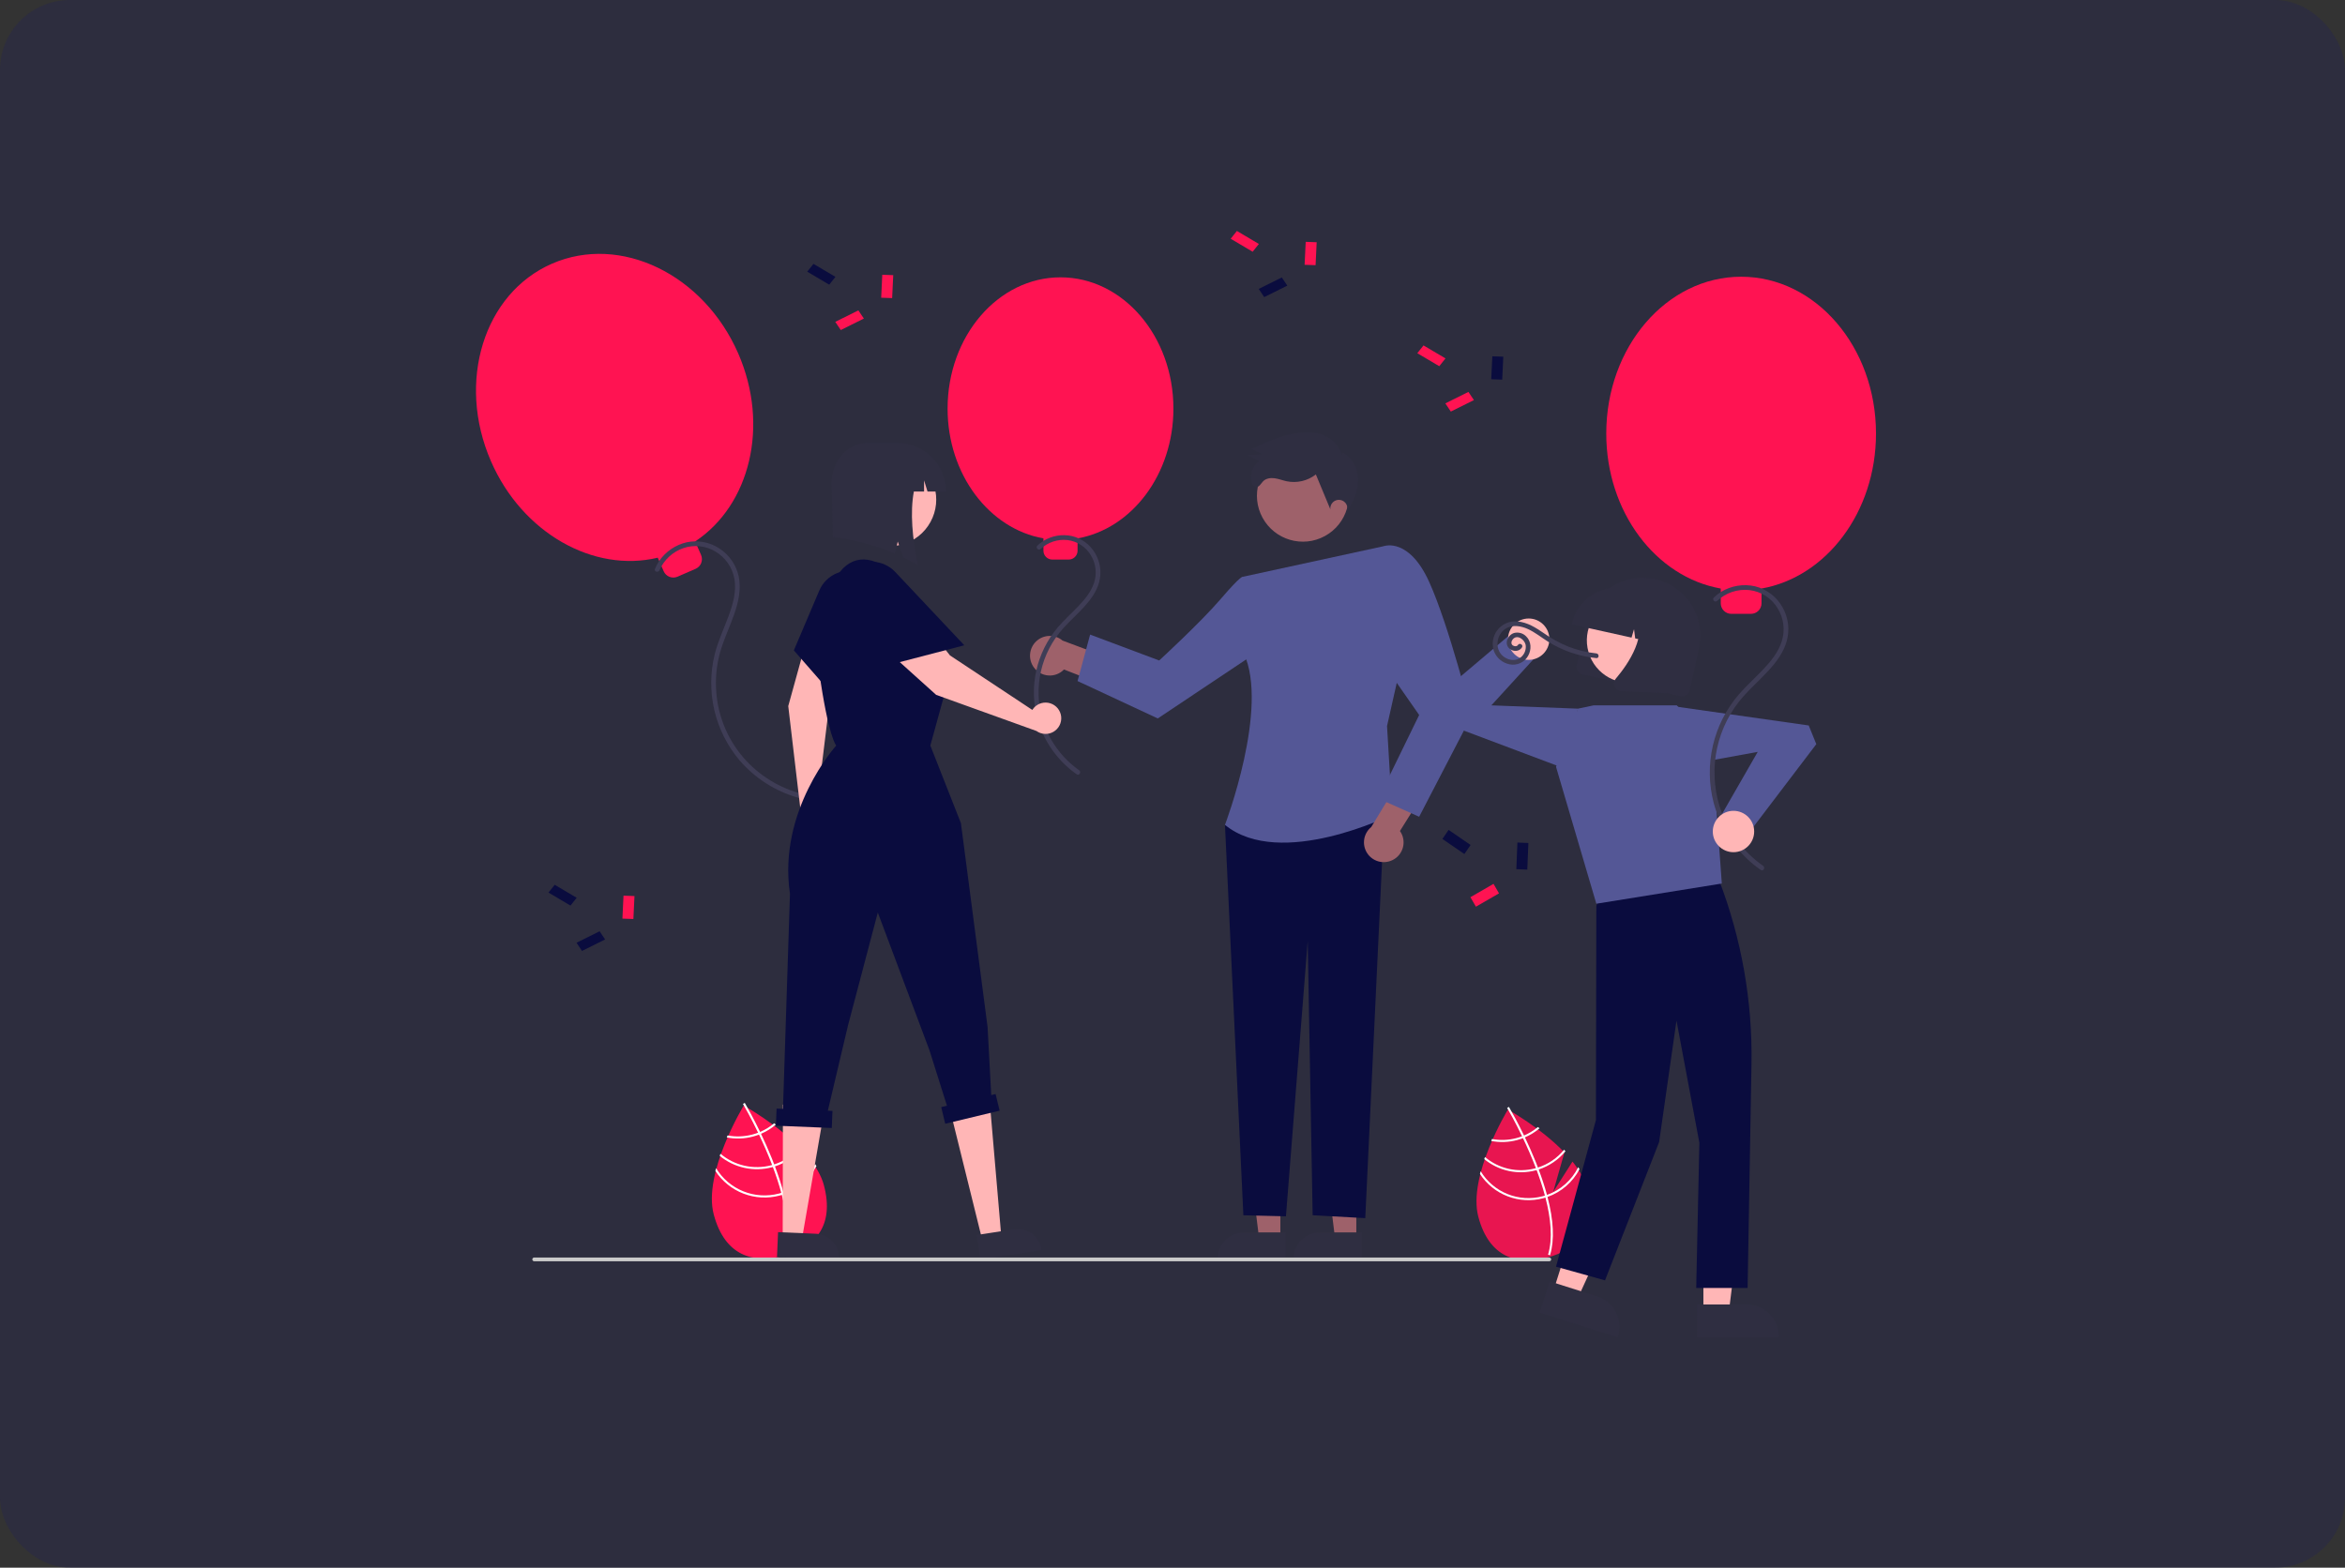 <svg width="335" height="224" viewBox="0 0 335 224" fill="none" xmlns="http://www.w3.org/2000/svg">
<rect x="0" y="0" width="335" height="224" fill="#333333" stroke="none"/>
<rect width="335" height="224" rx="10" fill="#232451" fill-opacity="0.38"/>
<g clip-path="url(#clip0_817_10697)">
<path d="M193.76 177.082L190.737 177.082L189.298 165.42L193.761 165.42L193.76 177.082Z" fill="#9E616A"/>
<path d="M194.531 180.013L184.783 180.012V179.889C184.783 178.883 185.183 177.918 185.894 177.206C186.606 176.495 187.571 176.095 188.577 176.095H188.577L194.531 176.095L194.531 180.013Z" fill="#2F2E41"/>
<path d="M182.909 177.082L179.886 177.082L178.448 165.42L182.91 165.42L182.909 177.082Z" fill="#9E616A"/>
<path d="M183.68 180.013L173.932 180.012V179.889C173.932 178.883 174.331 177.918 175.043 177.206C175.755 176.495 176.72 176.095 177.726 176.095H177.726L183.68 176.095L183.68 180.013Z" fill="#2F2E41"/>
<path d="M147.697 95.367C147.939 95.699 148.25 95.975 148.61 96.173C148.969 96.372 149.368 96.49 149.778 96.518C150.188 96.546 150.599 96.484 150.982 96.336C151.366 96.188 151.712 95.958 151.996 95.662L157.979 97.998L160.285 94.709L151.791 91.528C151.261 91.083 150.587 90.847 149.895 90.866C149.204 90.884 148.543 91.156 148.039 91.629C147.534 92.103 147.221 92.744 147.158 93.433C147.095 94.122 147.287 94.81 147.697 95.367Z" fill="#9E616A"/>
<path d="M182.871 115.296L174.995 117.865L177.626 173.647L183.705 173.797L186.816 134.459L187.522 173.642L195.039 174.056L197.809 115.296H182.871Z" fill="#0A0C3E"/>
<path d="M177.557 82.413L197.772 78.021L200.02 95.428L198.148 103.745L198.898 116.385C198.898 116.385 182.913 124.34 174.995 117.865C174.995 117.865 181.359 101.148 177.67 93.322L177.557 82.413Z" fill="#545796"/>
<path d="M181.058 84.876L177.556 82.413C177.556 82.413 177.35 82.127 174.432 85.538C171.515 88.948 165.596 94.374 165.596 94.374L155.732 90.675L153.935 97.315L165.399 102.657L181.63 91.817L181.058 84.876Z" fill="#545796"/>
<path d="M198.902 122.91C199.273 122.734 199.602 122.479 199.864 122.163C200.126 121.847 200.316 121.477 200.42 121.079C200.524 120.682 200.54 120.267 200.466 119.862C200.392 119.458 200.23 119.075 199.992 118.74L203.402 113.298L200.6 110.419L195.893 118.173C195.356 118.61 194.999 119.228 194.889 119.911C194.778 120.594 194.922 121.294 195.293 121.878C195.664 122.461 196.236 122.889 196.901 123.079C197.566 123.269 198.278 123.209 198.902 122.91Z" fill="#9E616A"/>
<path d="M194.619 81.45L197.772 78.021C197.772 78.021 201.285 76.798 204.156 83.12C207.026 89.442 210.232 102.265 210.232 102.265L202.737 116.704L196.915 114.102L202.737 102.163L196.576 93.322L194.619 81.45Z" fill="#545796"/>
<path d="M189.273 76.593C192.453 74.855 193.621 70.868 191.883 67.688C190.145 64.508 186.158 63.339 182.978 65.078C179.798 66.816 178.629 70.803 180.367 73.983C182.106 77.163 186.093 78.332 189.273 76.593Z" fill="#9E616A"/>
<path d="M191.658 64.968C191.348 63.664 190.262 62.636 189.012 62.154C187.762 61.671 186.371 61.676 185.05 61.9C182.858 62.273 180.811 63.218 178.794 64.154L180.349 64.898L178.204 65.021L179.861 65.878C179.419 66.215 179.082 66.672 178.891 67.194C178.7 67.717 178.663 68.283 178.784 68.826C178.87 69.181 179.098 69.573 179.463 69.585C179.904 69.6 180.135 69.085 180.444 68.77C180.855 68.35 181.504 68.257 182.086 68.336C182.669 68.415 183.221 68.639 183.795 68.763C184.522 68.914 185.272 68.906 185.995 68.738C186.718 68.571 187.395 68.248 187.981 67.793L190.048 72.771C190.029 72.583 190.053 72.393 190.119 72.216C190.185 72.04 190.291 71.88 190.428 71.751C190.566 71.622 190.731 71.526 190.912 71.472C191.093 71.417 191.284 71.405 191.47 71.437C191.656 71.468 191.832 71.542 191.985 71.653C192.138 71.764 192.263 71.908 192.35 72.075C192.438 72.242 192.486 72.427 192.49 72.616C192.495 72.805 192.455 72.992 192.375 73.163C193.27 71.813 193.99 70.28 194.015 68.661C194.039 67.041 193.236 65.336 191.766 64.656" fill="#2F2E41"/>
<path d="M115.61 165.517L112.815 169.911L114.443 164.19C111.005 160.603 106.247 157.979 106.247 157.979C106.247 157.979 100.387 167.61 101.964 173.534C103.541 179.458 107.614 180.589 111.958 179.433C116.302 178.276 119.274 175.27 117.696 169.346C117.345 168.027 116.583 166.733 115.61 165.517Z" fill="#FF1352"/>
<path d="M111.912 170.349L111.989 170.641C112.876 174.04 113.008 176.841 112.382 179.005C112.373 179.036 112.363 179.067 112.354 179.099L112.208 179.056L112.068 179.012C112.778 176.667 112.461 173.703 111.689 170.738C111.665 170.642 111.64 170.545 111.613 170.449C111.275 169.196 110.861 167.949 110.41 166.75C110.376 166.657 110.34 166.563 110.304 166.469C109.701 164.889 109.042 163.402 108.431 162.12C108.389 162.029 108.345 161.939 108.301 161.85C107.258 159.685 106.375 158.151 106.176 157.812C106.153 157.77 106.139 157.747 106.136 157.742L106.263 157.666L106.264 157.665L106.392 157.589C106.395 157.594 106.442 157.67 106.523 157.812C106.83 158.344 107.646 159.791 108.586 161.735C108.628 161.823 108.672 161.914 108.715 162.005C109.212 163.044 109.738 164.214 110.239 165.455C110.365 165.767 110.486 166.075 110.601 166.38C110.639 166.474 110.675 166.568 110.709 166.661C111.196 167.957 111.597 169.187 111.912 170.349Z" fill="white"/>
<path d="M108.586 161.736C108.493 161.774 108.398 161.813 108.301 161.85C108.038 161.95 107.769 162.037 107.497 162.109C106.337 162.42 105.122 162.466 103.941 162.245C103.901 162.337 103.861 162.43 103.819 162.525C105.064 162.769 106.348 162.726 107.574 162.398C107.864 162.321 108.151 162.228 108.432 162.12C108.527 162.084 108.622 162.045 108.715 162.005C109.484 161.677 110.199 161.235 110.835 160.693C110.752 160.63 110.67 160.568 110.591 160.507C109.987 161.013 109.311 161.427 108.586 161.736Z" fill="white"/>
<path d="M110.601 166.38C110.503 166.413 110.404 166.442 110.304 166.469C110.274 166.478 110.243 166.487 110.212 166.495C108.955 166.83 107.635 166.855 106.365 166.57C105.096 166.284 103.914 165.696 102.921 164.855C102.886 164.956 102.851 165.057 102.817 165.158C103.844 166.003 105.057 166.592 106.357 166.874C107.656 167.157 109.004 167.126 110.289 166.784C110.33 166.773 110.37 166.762 110.41 166.75C110.511 166.722 110.61 166.692 110.709 166.661C112.231 166.171 113.58 165.253 114.595 164.017C114.526 163.944 114.457 163.871 114.386 163.798C113.403 165.009 112.087 165.906 110.601 166.38Z" fill="white"/>
<path d="M111.912 170.349C111.813 170.385 111.714 170.417 111.614 170.449C111.506 170.482 111.399 170.514 111.29 170.542C109.6 170.99 107.81 170.879 106.189 170.224C104.567 169.57 103.201 168.408 102.295 166.912C102.262 167.046 102.227 167.179 102.196 167.313C103.161 168.789 104.567 169.923 106.213 170.555C107.859 171.187 109.663 171.283 111.367 170.832C111.476 170.803 111.584 170.772 111.689 170.738C111.791 170.708 111.891 170.675 111.99 170.641C113.991 169.937 115.65 168.499 116.631 166.617C116.572 166.518 116.509 166.422 116.446 166.324C115.516 168.205 113.889 169.648 111.912 170.349Z" fill="white"/>
<path d="M224.641 165.975L221.887 170.305L223.491 164.668C220.104 161.133 215.414 158.547 215.414 158.547C215.414 158.547 209.639 168.038 211.193 173.876C212.748 179.714 216.761 180.829 221.042 179.689C225.324 178.549 228.252 175.586 226.697 169.748C226.351 168.449 225.6 167.173 224.641 165.975Z" fill="#FF1352" fill-opacity="0.89"/>
<path d="M220.997 170.737L221.073 171.025C221.947 174.374 222.077 177.135 221.46 179.267C221.451 179.298 221.441 179.328 221.433 179.36L221.289 179.317L221.151 179.275C221.85 176.963 221.538 174.042 220.777 171.121C220.753 171.026 220.729 170.93 220.702 170.835C220.369 169.601 219.961 168.372 219.517 167.191C219.483 167.099 219.448 167.006 219.413 166.913C218.818 165.357 218.169 163.891 217.567 162.628C217.525 162.538 217.481 162.449 217.438 162.362C216.411 160.228 215.54 158.716 215.344 158.382C215.321 158.341 215.308 158.319 215.305 158.313L215.43 158.239L215.431 158.237L215.557 158.162C215.56 158.167 215.606 158.242 215.686 158.383C215.989 158.906 216.793 160.332 217.719 162.249C217.761 162.335 217.804 162.424 217.846 162.514C218.336 163.538 218.855 164.691 219.348 165.914C219.473 166.221 219.592 166.525 219.705 166.826C219.742 166.919 219.778 167.011 219.811 167.103C220.291 168.38 220.687 169.592 220.997 170.737Z" fill="white"/>
<path d="M217.719 162.249C217.627 162.287 217.534 162.326 217.438 162.362C217.178 162.46 216.914 162.545 216.646 162.617C215.502 162.923 214.305 162.968 213.142 162.75C213.102 162.842 213.062 162.933 213.021 163.026C214.248 163.267 215.514 163.225 216.721 162.902C217.008 162.825 217.29 162.734 217.567 162.628C217.661 162.592 217.755 162.554 217.846 162.514C218.604 162.191 219.308 161.755 219.935 161.221C219.853 161.159 219.773 161.098 219.694 161.038C219.099 161.537 218.434 161.945 217.719 162.249Z" fill="white"/>
<path d="M219.705 166.826C219.608 166.858 219.511 166.887 219.412 166.913C219.383 166.922 219.352 166.931 219.322 166.939C218.082 167.269 216.782 167.294 215.531 167.013C214.279 166.731 213.115 166.152 212.136 165.323C212.102 165.422 212.067 165.522 212.034 165.622C213.046 166.454 214.242 167.034 215.522 167.313C216.803 167.591 218.131 167.561 219.397 167.224C219.437 167.213 219.477 167.202 219.517 167.19C219.616 167.162 219.714 167.133 219.811 167.103C221.311 166.62 222.641 165.715 223.64 164.497C223.572 164.425 223.504 164.353 223.435 164.281C222.466 165.475 221.169 166.359 219.705 166.826Z" fill="white"/>
<path d="M220.997 170.737C220.899 170.772 220.801 170.804 220.702 170.835C220.597 170.868 220.491 170.899 220.384 170.928C218.718 171.369 216.954 171.259 215.356 170.614C213.758 169.969 212.412 168.824 211.52 167.35C211.486 167.483 211.452 167.614 211.422 167.745C212.373 169.2 213.758 170.318 215.38 170.94C217.003 171.563 218.78 171.658 220.46 171.213C220.566 171.184 220.673 171.154 220.777 171.121C220.877 171.091 220.975 171.059 221.073 171.025C223.046 170.331 224.68 168.914 225.647 167.06C225.589 166.962 225.527 166.867 225.465 166.771C224.548 168.624 222.945 170.046 220.997 170.737Z" fill="white"/>
<path d="M167.631 58.383C167.631 48.024 160.409 39.627 151.5 39.627C142.592 39.627 135.37 48.024 135.37 58.383C135.37 67.778 141.31 75.56 149.062 76.927V78.694C149.062 79.028 149.195 79.348 149.431 79.584C149.667 79.82 149.987 79.953 150.321 79.953H152.68C153.014 79.953 153.334 79.82 153.57 79.584C153.806 79.348 153.939 79.028 153.939 78.694V76.927C161.69 75.56 167.631 67.778 167.631 58.383Z" fill="#FF1352"/>
<path d="M148.674 78.439C149.179 77.965 149.78 77.605 150.437 77.386C151.093 77.166 151.79 77.091 152.478 77.166C153.172 77.246 153.837 77.487 154.422 77.868C155.007 78.25 155.496 78.762 155.849 79.364C156.202 79.949 156.424 80.603 156.5 81.282C156.575 81.961 156.501 82.648 156.284 83.296C155.86 84.587 154.959 85.662 154.035 86.631C153.066 87.647 152.012 88.585 151.1 89.656C149.598 91.433 148.548 93.547 148.042 95.819C147.536 98.09 147.589 100.451 148.196 102.697C148.995 105.545 150.646 108.08 152.927 109.963C153.217 110.199 153.515 110.425 153.822 110.639C154.177 110.888 154.513 110.305 154.161 110.059C151.685 108.307 149.855 105.788 148.954 102.891C148.271 100.634 148.183 98.238 148.7 95.937C149.217 93.636 150.32 91.508 151.903 89.759C152.864 88.698 153.94 87.748 154.901 86.686C155.822 85.669 156.661 84.522 157.021 83.178C157.203 82.495 157.248 81.782 157.154 81.082C157.059 80.381 156.827 79.706 156.471 79.095C156.116 78.471 155.636 77.927 155.061 77.497C154.487 77.067 153.829 76.76 153.13 76.596C151.724 76.29 150.254 76.544 149.033 77.305C148.733 77.496 148.454 77.716 148.199 77.963C147.887 78.264 148.362 78.739 148.674 78.439Z" fill="#3F3D56"/>
<path d="M105.472 50.529C100.536 39.182 88.625 33.425 78.867 37.67C69.109 41.915 65.2 54.554 70.136 65.9C74.612 76.19 84.827 81.883 93.968 79.687L94.81 81.623C94.969 81.989 95.267 82.276 95.638 82.422C96.01 82.568 96.424 82.561 96.789 82.402L99.373 81.278C99.739 81.119 100.026 80.821 100.172 80.45C100.318 80.079 100.311 79.665 100.152 79.299L99.31 77.363C107.149 72.173 109.948 60.819 105.472 50.529Z" fill="#FF1352"/>
<path d="M94.214 81.47C94.535 80.731 95.007 80.068 95.601 79.523C96.194 78.979 96.895 78.565 97.659 78.309C98.408 78.056 99.204 77.971 99.99 78.058C100.777 78.145 101.534 78.403 102.21 78.814C102.907 79.227 103.507 79.783 103.972 80.446C104.436 81.109 104.754 81.864 104.904 82.659C105.249 84.502 104.69 86.38 104.055 88.097C103.389 89.896 102.559 91.643 102.096 93.512C101.452 96.138 101.439 98.879 102.058 101.511C102.677 104.143 103.911 106.591 105.659 108.654C107.86 111.205 110.759 113.056 113.999 113.98C114.396 114.092 114.798 114.188 115.202 114.27C115.625 114.355 115.805 113.707 115.381 113.621C112.01 112.928 108.938 111.203 106.59 108.687C104.101 105.996 102.597 102.541 102.324 98.885C102.178 97.033 102.348 95.169 102.826 93.374C103.337 91.479 104.201 89.706 104.853 87.86C105.475 86.098 105.916 84.207 105.525 82.343C105.166 80.702 104.17 79.27 102.756 78.363C102.078 77.916 101.319 77.608 100.521 77.458C99.724 77.307 98.904 77.317 98.11 77.485C96.489 77.853 95.069 78.824 94.138 80.201C93.912 80.545 93.72 80.91 93.566 81.291C93.401 81.691 94.051 81.865 94.214 81.47Z" fill="#3F3D56"/>
<path d="M243.343 187.575L246.966 187.575L248.69 173.601L243.343 173.601L243.343 187.575Z" fill="#FFB6B6"/>
<path d="M242.419 186.392L249.554 186.392H249.554C250.76 186.392 251.917 186.871 252.769 187.724C253.622 188.576 254.101 189.733 254.101 190.939V191.086L242.42 191.087L242.419 186.392Z" fill="#2F2E41"/>
<path d="M221.9 184.494L225.355 185.587L231.213 172.784L226.115 171.171L221.9 184.494Z" fill="#FFB6B6"/>
<path d="M221.376 183.088L228.178 185.24L228.178 185.24C229.328 185.603 230.286 186.409 230.842 187.479C231.398 188.549 231.506 189.796 231.142 190.946L231.098 191.087L219.96 187.564L221.376 183.088Z" fill="#2F2E41"/>
<path d="M230.058 123.755L228.047 129.425L227.99 160.036L222.289 180.994L229.288 182.947L237.018 163.185L239.498 145.828L242.766 163.286L242.316 184.037H249.659L250.213 152.06C250.369 143.08 248.797 134.153 245.584 125.766L230.058 123.755Z" fill="#0A0C3E"/>
<path d="M227.663 100.787H239.532L244.491 105.746L245.973 126.246L228.047 129.131L222.289 109.571L225.424 101.258L227.663 100.787Z" fill="#545796"/>
<path d="M223.395 109.767L205.121 102.891L204.646 100.049L216.17 90.297L220.006 93.174L213.053 100.787L225.425 101.258L223.395 109.767Z" fill="#545796"/>
<path d="M218.386 94.286C220.018 94.286 221.341 92.963 221.341 91.331C221.341 89.699 220.018 88.376 218.386 88.376C216.754 88.376 215.431 89.699 215.431 91.331C215.431 92.963 216.754 94.286 218.386 94.286Z" fill="#FFB6B6"/>
<path d="M225.239 95.054L226.575 89.032C226.809 87.972 227.25 86.968 227.872 86.078C228.494 85.188 229.286 84.43 230.202 83.846C231.117 83.262 232.139 82.864 233.208 82.675C234.278 82.487 235.374 82.51 236.434 82.746C237.494 82.981 238.498 83.422 239.387 84.046C240.277 84.669 241.035 85.461 241.618 86.377C242.201 87.294 242.597 88.316 242.785 89.385C242.973 90.455 242.948 91.551 242.712 92.611L241.376 98.632C241.312 98.92 241.137 99.17 240.889 99.328C240.64 99.486 240.34 99.539 240.052 99.476L226.083 96.378C225.796 96.314 225.546 96.138 225.387 95.89C225.229 95.642 225.176 95.341 225.239 95.054Z" fill="#2F2E41"/>
<path d="M234.439 97.323C237.653 96.392 239.504 93.031 238.573 89.817C237.641 86.603 234.281 84.752 231.066 85.683C227.852 86.615 226.002 89.975 226.933 93.19C227.864 96.404 231.225 98.254 234.439 97.323Z" fill="#FFB6B6"/>
<path d="M224.559 89.091C224.937 87.399 225.969 85.926 227.431 84.995C228.893 84.064 230.665 83.751 232.357 84.124L233.562 84.391C235.253 84.768 236.726 85.801 237.658 87.263C238.589 88.725 238.902 90.496 238.529 92.189L238.502 92.309L235.957 91.745L235.628 89.122L234.915 91.514L233.6 91.222L233.434 89.899L233.075 91.106L224.533 89.211L224.559 89.091Z" fill="#2F2E41"/>
<path d="M230.677 98.107C230.594 97.919 230.565 97.711 230.594 97.507C230.624 97.303 230.71 97.111 230.844 96.954C232.658 94.81 235.44 90.721 233.681 87.429L233.555 87.193L240.44 88.72L238.148 99.057L231.648 98.773C231.582 98.771 231.517 98.762 231.453 98.748C231.282 98.71 231.123 98.632 230.988 98.521C230.853 98.409 230.746 98.268 230.677 98.107Z" fill="#2F2E41"/>
<path d="M239.06 100.911L258.39 103.66L259.471 106.331L250.336 118.35L245.967 116.374L251.103 107.434L238.924 109.657L239.06 100.911Z" fill="#545796"/>
<path d="M268 61.945C268 49.572 259.374 39.541 248.733 39.541C238.092 39.541 229.466 49.572 229.466 61.945C229.466 73.167 236.562 82.462 245.821 84.094V86.205C245.821 86.604 245.979 86.987 246.261 87.269C246.543 87.551 246.926 87.709 247.324 87.709H250.142C250.541 87.709 250.923 87.551 251.205 87.269C251.487 86.987 251.646 86.604 251.646 86.205V84.094C260.904 82.462 268 73.167 268 61.945Z" fill="#FF1352"/>
<path d="M245.311 85.854C245.922 85.279 246.652 84.844 247.448 84.578C248.245 84.313 249.089 84.224 249.924 84.317C250.743 84.414 251.53 84.696 252.225 85.141C252.919 85.587 253.503 86.185 253.933 86.89C254.37 87.586 254.651 88.368 254.756 89.182C254.862 89.997 254.79 90.825 254.545 91.609C254.07 93.148 253.027 94.437 251.939 95.592C250.779 96.825 249.508 97.951 248.398 99.232C246.59 101.333 245.319 103.843 244.695 106.544C244.071 109.245 244.112 112.057 244.816 114.739C245.756 118.186 247.744 121.256 250.504 123.525C250.839 123.798 251.184 124.058 251.539 124.305C251.894 124.554 252.23 123.971 251.878 123.725C248.922 121.636 246.733 118.635 245.646 115.182C244.82 112.488 244.703 109.625 245.306 106.872C245.909 104.119 247.211 101.568 249.088 99.464C250.228 98.192 251.512 97.058 252.665 95.797C253.77 94.59 254.784 93.234 255.237 91.639C255.466 90.834 255.532 89.991 255.433 89.159C255.333 88.328 255.07 87.524 254.658 86.795C254.247 86.05 253.687 85.397 253.013 84.878C252.339 84.359 251.564 83.985 250.738 83.779C249.06 83.394 247.298 83.686 245.834 84.593C245.475 84.82 245.141 85.083 244.836 85.379C244.524 85.68 244.999 86.155 245.311 85.854Z" fill="#3F3D56"/>
<path d="M247.641 121.768C249.273 121.768 250.596 120.445 250.596 118.813C250.596 117.181 249.273 115.858 247.641 115.858C246.009 115.858 244.686 117.181 244.686 118.813C244.686 120.445 246.009 121.768 247.641 121.768Z" fill="#FFB6B6"/>
<path d="M216.848 92.16C216.693 92.406 216.317 92.37 216.106 92.217C215.813 92.004 215.908 91.594 216.11 91.352C216.751 90.583 217.811 91.395 217.953 92.159C218.007 92.532 217.949 92.912 217.789 93.252C217.628 93.592 217.371 93.878 217.049 94.073C216.318 94.507 215.368 94.289 214.739 93.771C213.428 92.689 213.785 90.523 215.242 89.74C216.171 89.241 217.347 89.46 218.262 89.878C219.293 90.349 220.18 91.071 221.133 91.673C223.225 92.982 225.591 93.79 228.047 94.034C228.477 94.078 228.474 93.405 228.047 93.362C226.686 93.221 225.35 92.899 224.074 92.405C222.812 91.894 221.614 91.236 220.505 90.446C219.382 89.676 218.209 88.929 216.82 88.802C216.26 88.736 215.692 88.82 215.174 89.046C214.657 89.271 214.208 89.629 213.874 90.084C213.577 90.491 213.378 90.961 213.292 91.458C213.207 91.955 213.238 92.464 213.383 92.947C213.558 93.452 213.863 93.901 214.268 94.25C214.673 94.598 215.162 94.833 215.688 94.931C216.193 95.026 216.716 94.962 217.183 94.746C217.65 94.53 218.038 94.174 218.293 93.727C218.804 92.843 218.787 91.655 218.015 90.922C217.794 90.697 217.517 90.535 217.212 90.452C216.907 90.369 216.586 90.369 216.282 90.451C216.001 90.545 215.754 90.72 215.57 90.953C215.387 91.186 215.276 91.468 215.25 91.763C215.176 92.911 216.805 93.485 217.428 92.5C217.66 92.133 217.078 91.795 216.848 92.16Z" fill="#3F3D56"/>
<path d="M82.382 128.281L81.495 129.395L78.355 127.537L79.243 126.424L82.382 128.281Z" fill="#0A0C3E"/>
<path d="M85.659 133.067L86.443 134.237L83.144 135.877L82.36 134.707L85.659 133.067Z" fill="#0A0C3E"/>
<path d="M89.073 127.979L90.64 128.035L90.484 131.313L88.917 131.258L89.073 127.979Z" fill="#FF1352"/>
<path d="M119.349 39.562L118.461 40.676L115.321 38.819L116.209 37.705L119.349 39.562Z" fill="#0A0C3E"/>
<path d="M122.624 44.348L123.409 45.518L120.11 47.158L119.326 45.988L122.624 44.348Z" fill="#FF1352"/>
<path d="M126.039 39.261L127.606 39.316L127.45 42.595L125.883 42.539L126.039 39.261Z" fill="#FF1352"/>
<path d="M206.499 51.212L205.611 52.326L202.472 50.469L203.359 49.355L206.499 51.212Z" fill="#FF1352"/>
<path d="M209.775 55.998L210.559 57.168L207.261 58.808L206.477 57.638L209.775 55.998Z" fill="#FF1352"/>
<path d="M213.19 50.911L214.757 50.966L214.601 54.245L213.034 54.189L213.19 50.911Z" fill="#0A0C3E"/>
<path d="M179.839 34.858L178.951 35.971L175.812 34.114L176.699 33L179.839 34.858Z" fill="#FF1352"/>
<path d="M183.115 39.643L183.899 40.813L180.601 42.454L179.816 41.283L183.115 39.643Z" fill="#0A0C3E"/>
<path d="M186.529 34.556L188.096 34.611L187.94 37.89L186.373 37.834L186.529 34.556Z" fill="#FF1352"/>
<path d="M206.944 118.582L206.056 119.875L209.196 122.031L210.084 120.738L206.944 118.582Z" fill="#0A0C3E"/>
<path d="M210.062 128.197L210.846 129.555L214.144 127.651L213.36 126.293L210.062 128.197Z" fill="#FF1352"/>
<path d="M216.618 124.194L218.185 124.258L218.341 120.452L216.774 120.388L216.618 124.194Z" fill="#0A0C3E"/>
<path d="M140.342 177.251L143.056 176.831L141.195 155.145L135.146 156.265L140.342 177.251Z" fill="#FFB6B6"/>
<path d="M139.512 176.472L144.857 175.645C145.761 175.506 146.683 175.731 147.421 176.271C148.158 176.811 148.651 177.622 148.791 178.525L148.808 178.636L140.056 179.99L139.512 176.472Z" fill="#2F2E41"/>
<path d="M111.813 176.982L114.557 177.099L117.895 157.833L111.846 157.833L111.813 176.982Z" fill="#FFB6B6"/>
<path d="M111.151 176.057L116.556 176.287H116.556C117.469 176.326 118.33 176.726 118.948 177.399C119.566 178.073 119.892 178.964 119.853 179.878L119.848 179.99L111 179.613L111.151 176.057Z" fill="#2F2E41"/>
<path d="M117.216 114.211C117.087 114.175 116.954 114.15 116.82 114.138L118.531 100.135L124.335 87.843C124.701 87.069 124.759 86.186 124.499 85.372C124.238 84.557 123.679 83.872 122.933 83.453C122.187 83.035 121.311 82.915 120.48 83.118C119.649 83.32 118.926 83.831 118.457 84.545C116.935 86.862 115.784 89.401 115.046 92.072L112.607 100.89L114.39 116.01C114.322 116.437 114.378 116.873 114.552 117.268C114.726 117.663 115.011 118 115.371 118.237C115.732 118.474 116.154 118.602 116.585 118.605C117.017 118.608 117.44 118.486 117.804 118.255C118.168 118.023 118.458 117.691 118.638 117.298C118.818 116.906 118.88 116.47 118.818 116.043C118.756 115.616 118.572 115.216 118.287 114.891C118.003 114.566 117.631 114.33 117.216 114.211Z" fill="#FFB6B6"/>
<path d="M120.74 101.32L113.407 92.931L117.04 84.386C117.515 83.267 118.41 82.378 119.532 81.909C120.653 81.44 121.914 81.428 123.045 81.876C124.175 82.324 125.086 83.196 125.583 84.306C126.079 85.415 126.122 86.675 125.703 87.817L120.74 101.32Z" fill="#0A0C3E"/>
<path d="M132.931 74.576C134.695 71.348 133.509 67.301 130.281 65.537C127.054 63.772 123.007 64.959 121.243 68.186C119.478 71.414 120.664 75.461 123.892 77.225C127.12 78.989 131.166 77.803 132.931 74.576Z" fill="#FFB6B6"/>
<path d="M128.201 63.289H123.898C121.078 63.289 118.791 65.861 118.791 69.035L118.99 76.731C122.038 77.111 125.019 77.908 127.849 79.101L128.25 77.386L129.042 79.644C129.747 79.986 130.445 80.359 131.138 80.764C130.33 76.966 129.997 73.177 130.552 70.234H132.009V68.639L132.504 70.234H135.146C135.146 69.322 134.966 68.419 134.617 67.576C134.268 66.734 133.756 65.968 133.112 65.323C132.467 64.678 131.701 64.167 130.858 63.818C130.016 63.469 129.113 63.289 128.201 63.289Z" fill="#2F2E41"/>
<path d="M142.229 156.323L141.606 156.473L141.083 146.743L137.274 117.618L132.905 106.528L135.034 98.799C135.034 98.799 137.498 93.422 131.337 89.278L126.408 80.988C123.004 78.762 120.203 80.218 118.709 84.001C117.408 87.298 116.398 91.469 116.999 95.775C118.344 105.418 119.463 106.528 119.463 106.528C119.463 106.528 111.062 115.826 112.854 127.7L111.855 158.443L110.941 158.406L110.841 160.848L118.825 161.175L118.925 158.733L118.263 158.706L121.144 146.519L125.4 130.388L132.793 150.104L135.28 157.996L134.461 158.194L135.033 160.57L142.802 158.699L142.229 156.323Z" fill="#0A0C3E"/>
<path d="M147.716 101.117C147.626 101.216 147.544 101.324 147.473 101.438L135.71 93.651L127.307 82.966C126.778 82.293 126.014 81.847 125.169 81.716C124.324 81.584 123.461 81.778 122.753 82.259C122.046 82.739 121.547 83.47 121.357 84.304C121.167 85.138 121.3 86.013 121.73 86.752C123.123 89.148 124.88 91.312 126.94 93.166L133.738 99.288L148.063 104.448C148.413 104.7 148.829 104.845 149.261 104.866C149.692 104.886 150.12 104.782 150.493 104.565C150.866 104.349 151.169 104.029 151.365 103.644C151.56 103.259 151.641 102.826 151.596 102.397C151.551 101.967 151.383 101.56 151.113 101.224C150.842 100.888 150.48 100.637 150.07 100.502C149.66 100.366 149.22 100.352 148.802 100.462C148.385 100.571 148.007 100.798 147.716 101.117Z" fill="#FFB6B6"/>
<path d="M137.758 92.204L126.976 95.016L120.954 87.948C120.166 87.022 119.77 85.825 119.852 84.612C119.934 83.399 120.486 82.266 121.392 81.454C122.298 80.643 123.485 80.218 124.699 80.269C125.914 80.321 127.061 80.845 127.894 81.73L137.758 92.204Z" fill="#0A0C3E"/>
<path d="M221.33 180.218H76.312C76.241 180.218 76.173 180.189 76.123 180.139C76.073 180.089 76.045 180.022 76.045 179.951C76.045 179.88 76.073 179.812 76.123 179.762C76.173 179.712 76.241 179.684 76.312 179.684H221.33C221.401 179.684 221.468 179.712 221.518 179.762C221.568 179.812 221.597 179.88 221.597 179.951C221.597 180.022 221.568 180.089 221.518 180.139C221.468 180.189 221.401 180.218 221.33 180.218Z" fill="#CACACA"/>
</g>
<defs>
<clipPath id="clip0_817_10697">
<rect width="200" height="158.087" fill="white" transform="translate(68 33)"/>
</clipPath>
</defs>
</svg>

